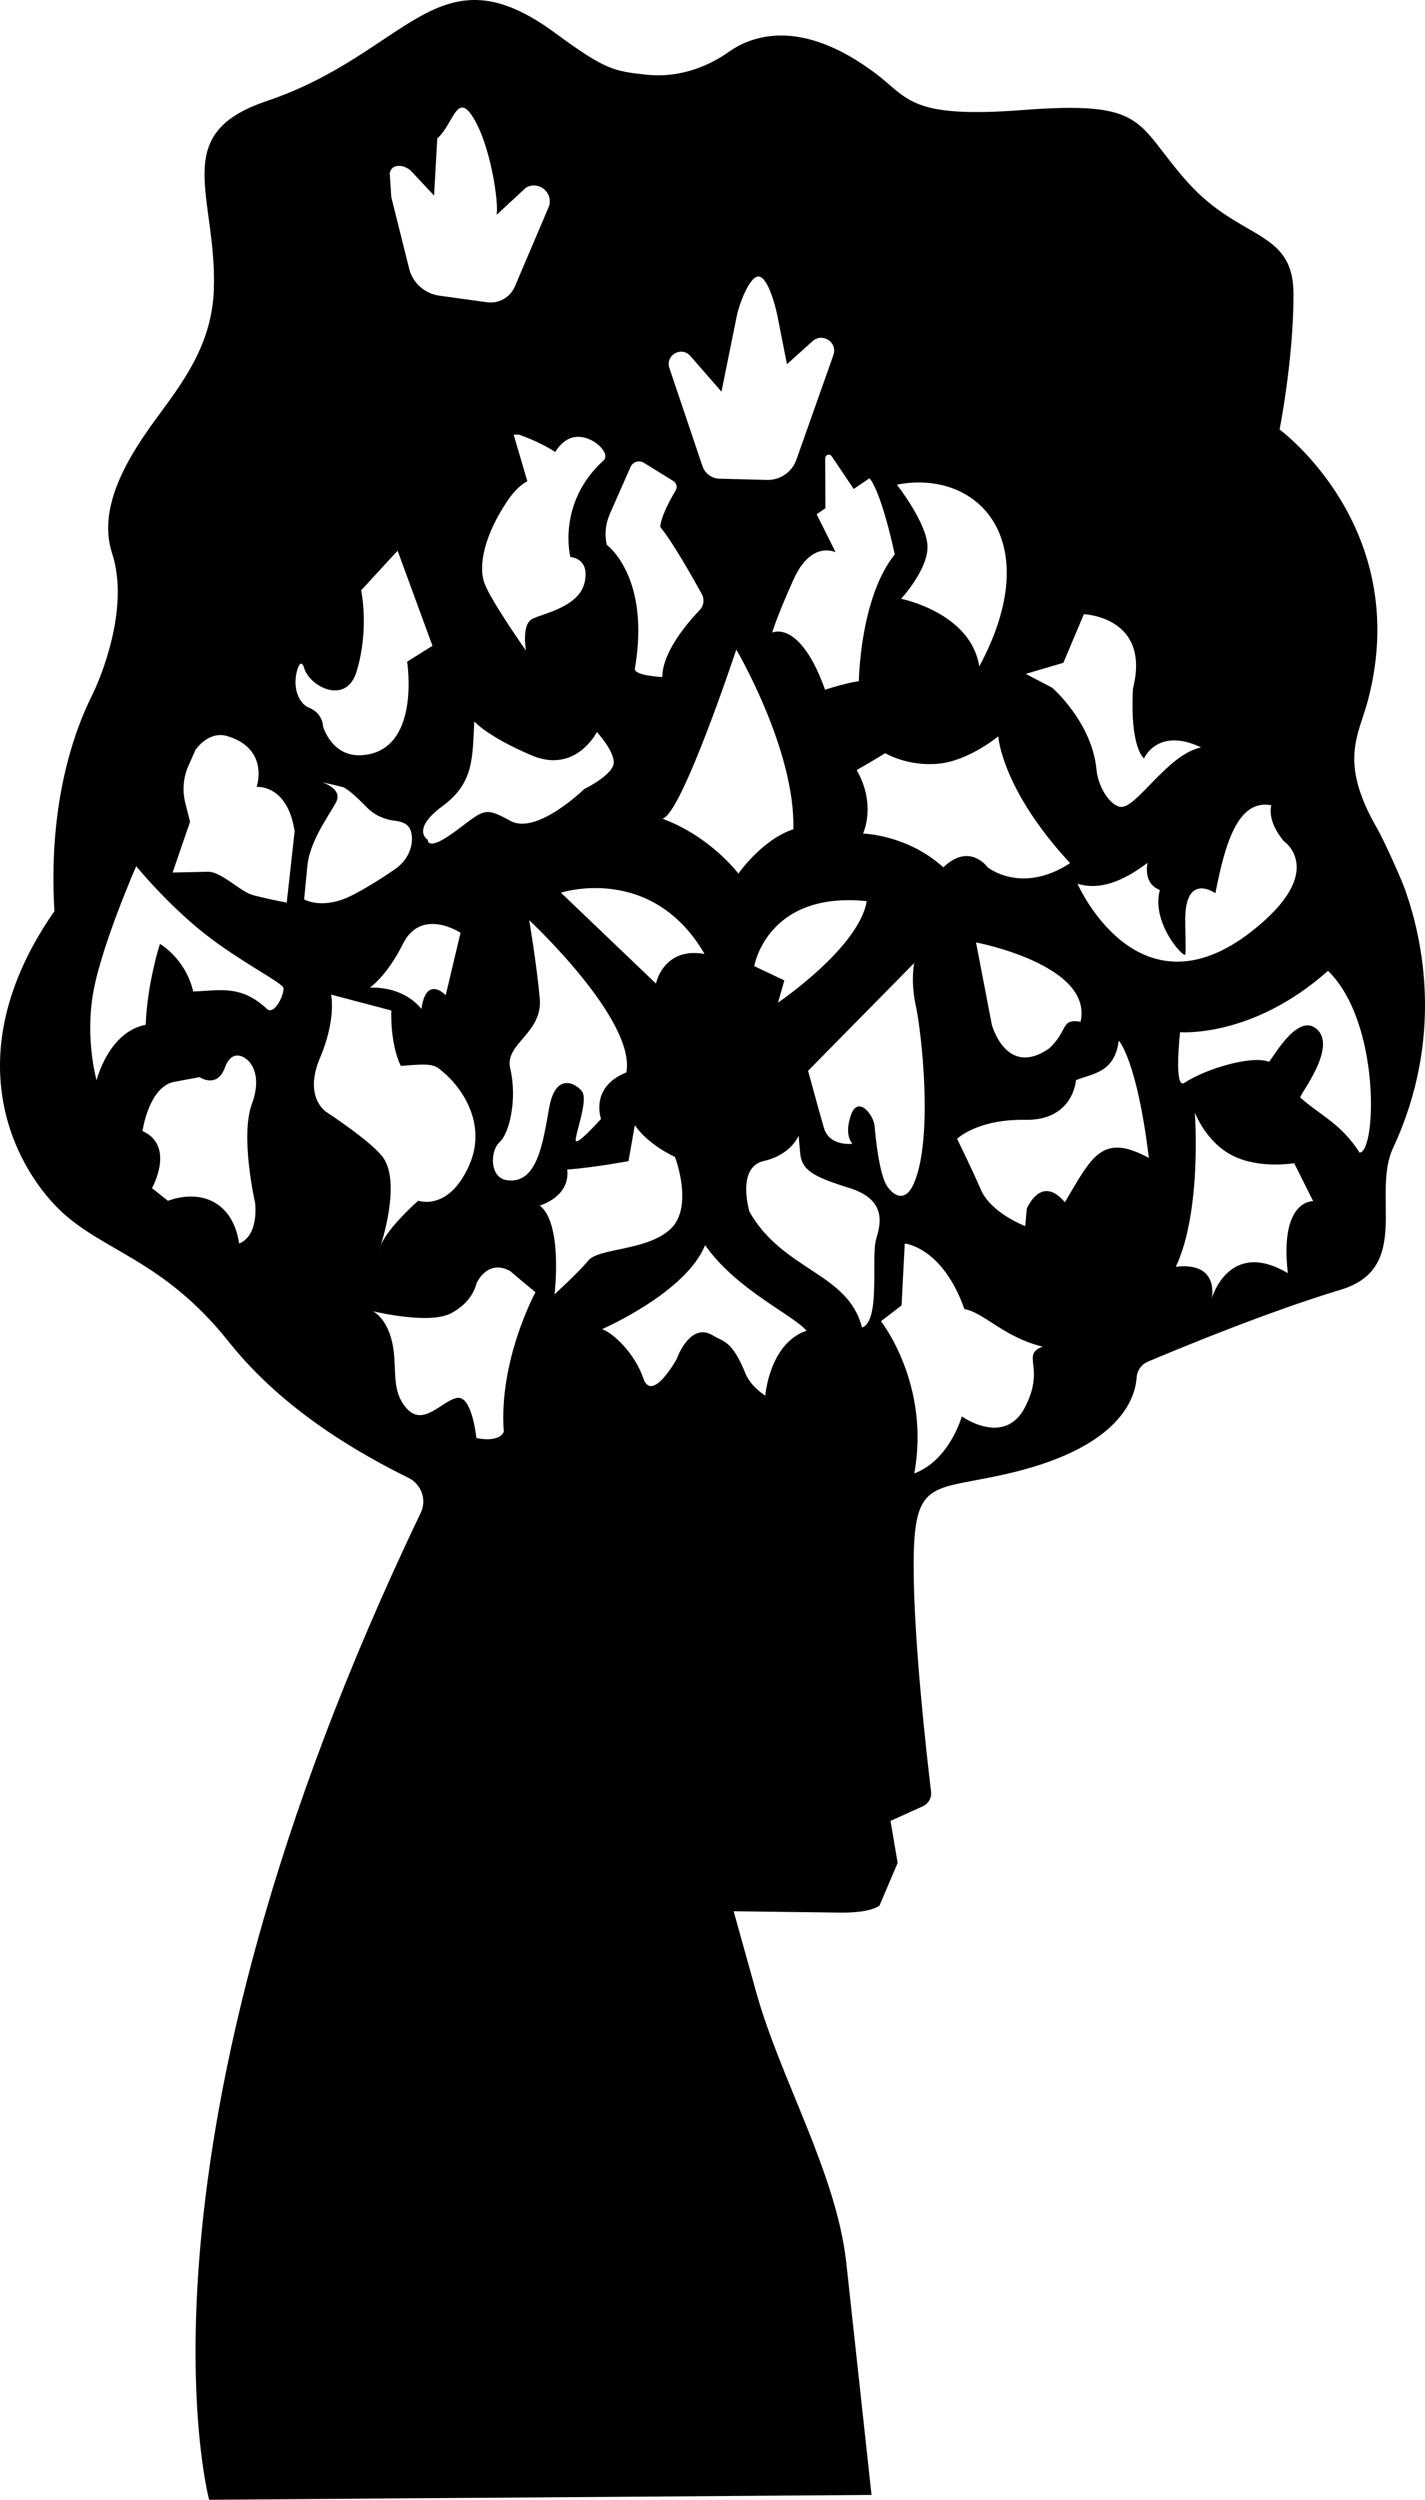 <svg width="130" height="228" viewBox="0 0 130 228" fill="none" xmlns="http://www.w3.org/2000/svg">
<path d="M128.244 81.298C127.838 80.137 126.236 76.609 125.623 75.542C122.083 69.397 123.961 67.083 124.82 63.779C128.896 48.083 116.734 39.174 116.734 39.174C116.734 39.174 118.004 32.814 118.004 26.846C118.004 20.878 113.177 22.018 108.346 16.62C103.515 11.223 104.811 9.159 93.314 10.035C82.906 10.83 82.906 8.951 79.797 6.637C73.037 1.606 68.59 3.247 66.501 4.724C64.294 6.283 61.631 7.108 58.946 6.81C56.023 6.486 55.259 6.408 50.665 3.023C39.873 -4.932 37.364 4.832 24.279 9.236C15.369 12.238 19.794 17.855 19.509 26.38C19.345 31.302 16.828 34.679 14.406 37.965C11.729 41.593 8.837 46.2 10.231 50.484C11.846 55.445 9.204 61.815 8.366 63.49C6.834 66.556 4.369 73.158 4.964 83.103C-4.123 96.17 1.291 106.205 5.271 110.183C9.247 114.16 14.79 114.734 20.886 122.403C25.911 128.72 32.9 132.633 37.287 134.805C38.448 135.379 38.949 136.8 38.388 137.97C10.521 196.127 19.077 228 19.077 228L79.508 227.56L77.194 206.279C76.261 198.144 71.202 189.633 69 181.748L66.928 174.32L76.68 174.446C77.673 174.459 79.413 174.377 80.229 173.815L81.891 169.912L81.239 166.081L84.175 164.756C84.697 164.518 85.008 163.974 84.939 163.408C84.555 160.213 83.35 149.69 83.35 142.772C83.35 134.533 85.09 136.096 92.515 134.269C102.138 131.903 103.563 127.572 103.692 125.637C103.736 125.003 104.124 124.445 104.711 124.199C107.578 122.986 115.694 119.626 122.295 117.64C128.835 115.671 125.101 108.965 127.087 104.703C131.762 94.685 129.768 85.664 128.239 81.311L128.244 81.298ZM110.876 81.471C111.778 76.842 112.953 72.886 115.97 73.443C115.759 74.523 116.225 75.607 117.093 76.695C117.093 76.695 121.211 79.441 114.2 84.938C103.761 93.117 98.296 80.599 98.296 80.599C100.243 81.221 102.384 80.443 104.655 78.72C104.815 78.383 104.068 80.504 105.812 81.177C105.039 83.993 107.686 87.102 108.126 87.106C108.208 86.687 108.117 84.731 108.126 83.781C108.174 79.536 110.872 81.467 110.872 81.467L110.876 81.471ZM98.585 93.186C96.707 92.897 97.502 93.981 95.693 95.643C91.79 98.32 90.486 93.475 90.486 93.475L89.04 85.957C89.04 85.957 99.738 87.983 98.581 93.186H98.585ZM98.874 56.02C98.874 56.02 105.018 56.236 103.356 62.816C103.066 68.24 104.366 69.177 104.366 69.177C104.366 69.177 105.596 66.284 109.572 68.167C106.464 68.819 103.641 73.828 102.199 73.59C101.279 73.439 100.191 71.846 100.031 70.192C99.613 65.848 95.982 62.721 95.982 62.721L93.577 61.465L97.01 60.45L98.879 56.02H98.874ZM97.623 78.725C93.189 81.618 90.106 79.109 90.106 79.109C90.106 79.109 88.466 76.794 86.057 79.109C82.78 76.121 78.731 76.026 78.731 76.026C78.731 76.026 79.983 73.422 78.152 70.239C79.504 69.466 80.756 68.698 80.756 68.698C80.756 68.698 82.772 69.915 85.573 69.661C88.375 69.41 91.069 67.156 91.069 67.156C91.069 67.156 91.358 71.975 97.623 78.725ZM77.768 104.318C77.768 104.318 75.67 104.608 75.165 102.872C74.66 101.136 73.719 97.664 73.719 97.664L83.406 87.832C83.406 87.832 83.044 89.421 83.549 91.735C84.054 94.05 85.159 103.649 83.406 107.859C82.685 109.595 81.671 109.233 80.95 108.222C80.229 107.212 79.866 103.74 79.793 102.725C79.719 101.715 78.273 99.832 77.626 101.715C76.974 103.593 77.768 104.318 77.768 104.318ZM68.806 88.121C68.806 88.121 69.963 81.251 79.072 82.192C78.351 86.458 70.977 91.446 70.977 91.446L71.556 89.421L68.81 88.121H68.806ZM54.831 102.051C54.831 102.051 52.517 104.655 52.517 103.982C52.517 103.308 53.674 100.32 53.096 99.547C52.517 98.774 50.687 97.811 50.108 100.993C49.53 104.176 49.046 108.032 46.253 107.643C44.621 107.419 44.712 104.945 45.58 104.172C46.447 103.399 47.22 100.315 46.542 97.422C46.02 95.19 49.53 94.24 49.241 91.062C48.951 87.879 48.278 83.928 48.278 83.928C48.278 83.928 58.013 92.992 57.145 97.811C53.774 99.162 54.831 102.051 54.831 102.051ZM41.53 75.827C38.927 77.757 39.026 76.6 39.026 76.6C39.026 76.6 37.438 75.685 40.378 73.517C43.318 71.349 43.076 68.987 43.27 65.805C43.27 65.805 44.427 67.156 48.477 68.888C52.526 70.624 54.451 66.767 54.451 66.767C54.451 66.767 55.898 68.309 55.993 69.466C56.088 70.624 53.294 71.971 53.294 71.971C53.294 71.971 48.956 76.211 46.547 74.864C44.138 73.513 44.138 73.901 41.535 75.827H41.53ZM42.014 85.081L40.663 90.768C40.663 90.768 38.88 88.89 38.448 92.02C36.617 89.805 33.725 90.09 33.725 90.09C33.725 90.09 35.266 89.08 36.76 86.087C38.448 82.715 42.014 85.077 42.014 85.077V85.081ZM51.17 81.419C51.17 81.419 59.459 78.72 64.277 87.011C60.517 86.338 59.843 89.71 59.843 89.71L51.17 81.419ZM60.422 74.67C62.157 74.38 67.17 59.245 67.17 59.245C67.17 59.245 72.566 68.404 72.376 75.633C69.484 76.596 67.364 79.683 67.364 79.683C67.364 79.683 64.86 76.311 60.426 74.67H60.422ZM89.338 60.787C88.565 55.868 82.206 54.616 82.206 54.616C82.206 54.616 84.615 52.012 84.615 49.892C84.615 47.772 81.822 44.205 81.822 44.205C89.243 42.758 95.507 49.313 89.338 60.787ZM79.314 43.626C79.314 43.626 80.276 44.399 81.628 50.566C78.446 54.517 78.351 62.134 78.351 62.134C78.351 62.134 77.388 62.229 75.269 62.907C72.955 56.447 70.451 57.699 70.451 57.699C70.451 57.699 70.74 56.542 72.38 52.88C74.021 49.218 76.236 50.376 76.236 50.376L74.5 46.904L75.303 46.355L75.281 41.795C75.281 41.653 75.372 41.528 75.51 41.485C75.644 41.441 75.795 41.493 75.873 41.614L77.885 44.598L79.314 43.626ZM62.978 32.464L65.818 35.724L67.221 28.789C67.424 27.779 68.365 25.214 69.19 25.218C70.015 25.222 70.723 27.787 70.921 28.802L71.793 33.22L74.129 31.117C75.035 30.3 76.439 31.233 76.028 32.386L72.652 41.929C72.251 43.061 71.172 43.803 69.971 43.773L65.633 43.661C64.929 43.644 64.312 43.186 64.087 42.521L61.065 33.561C60.672 32.399 62.166 31.54 62.973 32.464H62.978ZM55.617 46.908L57.521 42.594C57.728 42.119 58.311 41.942 58.747 42.214L61.428 43.873C61.721 44.054 61.816 44.434 61.639 44.732C61.156 45.539 60.301 47.098 60.232 48.061C61.32 49.37 63.176 52.643 64.022 54.18C64.286 54.655 64.212 55.242 63.837 55.635C62.697 56.827 60.422 59.491 60.422 61.754C60.422 61.754 57.806 61.629 57.918 60.981C59.364 52.595 55.354 49.693 55.354 49.693C55.142 48.761 55.237 47.785 55.621 46.913L55.617 46.908ZM51.745 40.107C53.48 39.097 55.863 41.264 55.069 41.986C50.765 45.898 52.034 50.807 52.034 50.807C52.034 50.807 53.843 50.881 53.333 53.122C52.828 55.363 49.573 55.942 48.563 56.447C47.553 56.952 47.984 59.34 47.984 59.34C47.984 59.34 44.876 54.931 44.224 53.265C43.572 51.602 44.224 48.782 46.249 45.747C46.935 44.719 47.57 44.17 48.11 43.898L46.858 39.641H47.307C47.38 39.641 49.245 40.293 50.652 41.23C50.92 40.789 51.27 40.383 51.74 40.107H51.745ZM37.433 15.524L39.601 17.838L39.89 12.63C41.336 11.331 41.656 8.537 42.998 10.463C44.751 12.972 45.541 18.685 45.295 19.6L47.989 17.113C49.137 16.456 50.493 17.558 50.083 18.818L46.97 26.129C46.547 27.127 45.506 27.714 44.436 27.567L40.075 26.967C38.742 26.781 37.649 25.805 37.325 24.497L35.698 17.985L35.555 15.817C35.681 14.945 36.756 14.962 37.433 15.528V15.524ZM23.265 109.664C23.265 109.664 23.696 112.631 21.818 113.425C21.24 109.595 18.347 108.438 15.312 109.522L13.866 108.365C13.866 108.365 16.034 104.534 12.998 103.157C12.998 103.157 13.577 99.106 15.891 98.675L18.205 98.243C18.205 98.243 19.794 99.327 20.519 97.375C21.244 95.423 22.544 96.654 22.544 96.654C22.544 96.654 24.063 97.737 22.975 100.704C21.892 103.671 23.265 109.669 23.265 109.669V109.664ZM24.348 92.02C21.961 89.779 20.009 90.358 17.627 90.431C16.905 87.395 14.591 86.091 14.591 86.091C14.591 86.091 13.435 89.632 13.292 93.467C9.895 94.119 8.811 98.528 8.811 98.528C8.811 98.528 7.727 94.767 8.522 90.431C9.316 86.096 12.424 79.005 12.424 79.005C12.424 79.005 15.209 82.412 18.568 85.081C21.926 87.75 25.872 89.671 25.868 90.142C25.868 90.928 24.974 92.608 24.348 92.02ZM26.157 82.33C26.157 82.33 23.753 81.855 22.975 81.609C21.862 81.255 20.169 79.51 18.999 79.51L15.748 79.584L17.337 74.955L16.901 73.219C16.621 72.096 16.72 70.909 17.19 69.851L17.842 68.378C18.675 67.255 19.763 66.845 20.713 67.13C24.637 68.305 23.407 71.777 23.407 71.777C23.407 71.777 26.226 71.487 26.878 75.827L26.157 82.335V82.33ZM27.025 61.508C27.172 60.675 27.508 60.117 27.746 60.929C28.255 62.652 31.575 64.328 32.516 61.292C33.716 57.41 32.948 53.843 32.948 53.843L36.272 50.229L39.454 58.904L37.14 60.351C37.14 60.351 38.452 68.585 32.948 68.883C30.271 69.026 29.477 66.28 29.477 66.28C29.477 66.28 29.477 65.049 28.177 64.544C27.491 64.276 26.731 63.17 27.02 61.508H27.025ZM28.035 79.005C28.251 76.764 29.913 74.523 30.638 73.219C31.359 71.919 29.339 71.341 29.339 71.341C29.339 71.341 30.349 71.556 31.217 71.772C31.687 71.889 32.672 72.822 33.475 73.646C34.17 74.363 35.111 74.765 36.108 74.873C36.661 74.933 37.213 75.141 37.433 75.676C37.576 76.017 37.602 76.393 37.572 76.755C37.485 77.762 36.911 78.656 36.086 79.238C35.236 79.834 33.859 80.746 32.227 81.605C29.481 83.051 27.746 82.037 27.746 82.037C27.746 82.037 27.819 81.242 28.035 79.001V79.005ZM29.192 96.502C30.712 92.888 30.202 90.716 30.202 90.716L35.698 92.163C35.698 92.163 35.555 95.129 36.566 97.224C39.747 96.934 39.674 97.15 40.615 97.945C41.556 98.739 44.664 102.138 42.782 106.331C40.904 110.524 38.154 109.513 38.154 109.513C38.154 109.513 35.365 111.957 34.722 113.62C34.597 114.008 34.55 114.095 34.683 113.706C34.692 113.676 34.709 113.646 34.722 113.62C35.137 112.337 36.419 107.717 34.973 105.61C33.997 104.185 29.766 101.417 29.766 101.417C29.766 101.417 27.668 100.117 29.188 96.498L29.192 96.502ZM45.964 130.582C45.48 131.644 43.46 131.16 43.46 131.16C43.46 131.16 43.076 127.304 41.725 127.498C40.373 127.693 38.642 130.197 37.097 128.461C35.555 126.725 36.324 124.605 35.745 122.291C35.201 120.106 34.01 119.592 34.01 119.592C34.01 119.592 39.117 120.844 41.142 119.786C43.166 118.728 43.456 117.087 43.456 117.087C43.456 117.087 44.419 114.773 46.538 115.93C47.889 117.087 48.852 117.86 48.852 117.86C48.852 117.86 45.48 124.031 45.96 130.586L45.964 130.582ZM50.592 118.05C50.592 118.05 51.365 111.59 49.241 109.954C49.241 109.954 52.034 109.181 51.745 106.676C54.248 106.482 57.335 105.903 57.335 105.903L57.914 102.626C59.166 104.457 61.575 105.519 61.575 105.519C61.575 105.519 63.31 110.049 61.19 112.074C59.071 114.099 54.637 113.81 53.674 114.967C52.712 116.124 50.592 118.05 50.592 118.05ZM68.011 125.279C66.781 122.243 65.987 122.386 65.046 121.807C62.926 120.503 61.721 123.975 61.721 123.975C61.721 123.975 59.481 128.025 58.687 125.711C57.892 123.396 55.941 121.591 54.926 121.228C54.926 121.228 62.589 117.903 64.325 113.564C67.144 117.614 72.35 119.924 73.576 121.371C70.179 122.528 69.816 127.3 69.816 127.3C69.816 127.3 68.499 126.488 68.007 125.275L68.011 125.279ZM79.94 112.985C79.435 114.574 80.371 120.503 78.64 121.082C77.375 116.068 71.448 115.926 68.374 110.524C68.374 110.524 67.144 106.473 69.674 105.895C72.203 105.316 72.855 103.58 72.855 103.58L72.998 105.169C73.14 106.758 74.228 107.337 77.479 108.352C80.73 109.362 80.445 111.387 79.935 112.981L79.94 112.985ZM93.53 128.315C91.652 132.002 87.745 129.183 87.745 129.183C87.745 129.183 86.635 133.185 83.406 134.39C84.9 126.242 80.371 120.507 80.371 120.507L82.249 119.061L82.539 113.421C82.539 113.421 85.962 113.71 87.982 119.398C89.718 119.687 91.643 122.001 95.114 122.822C93.09 123.616 95.403 124.631 93.526 128.319L93.53 128.315ZM97.143 109.66C94.976 107.056 93.672 110.239 93.672 110.239L93.53 111.828C93.53 111.828 90.422 110.67 89.481 108.503C88.539 106.335 87.313 103.874 87.313 103.874C87.313 103.874 89.122 102.064 93.53 102.138C97.938 102.211 98.158 98.523 98.158 98.523C99.621 97.915 101.698 97.871 102.061 94.909C102.061 94.909 103.723 96.645 104.806 105.61C100.502 103.278 99.6 105.536 97.143 109.66ZM117.481 116.12C112.085 112.938 110.544 118.435 110.544 118.435C110.544 118.435 111.316 115.062 107.267 115.541C109.676 110.433 109.002 101.464 109.002 101.464C109.002 101.464 110.004 104.185 112.473 105.415C114.943 106.646 118.064 106.089 118.064 106.089L119.8 109.561C119.8 109.561 116.717 109.366 117.486 116.116L117.481 116.12ZM124.035 105.13C122.299 102.431 120.469 101.758 118.638 100.117C118.271 100.173 122.269 95.393 119.99 93.756C118.189 92.461 115.918 96.908 115.75 96.839C114.192 96.231 110 97.478 108.04 98.77C107.068 99.409 107.656 94.141 107.656 94.141C107.656 94.141 114.209 94.719 121.151 88.548C125.964 93.225 125.567 105.031 124.043 105.13H124.035Z" fill="#F1F5F9"/>
<style>
    path { fill: #000; }
    @media (prefers-color-scheme: dark) {
    path { fill: #FFF; }
    }
</style>
</svg>
